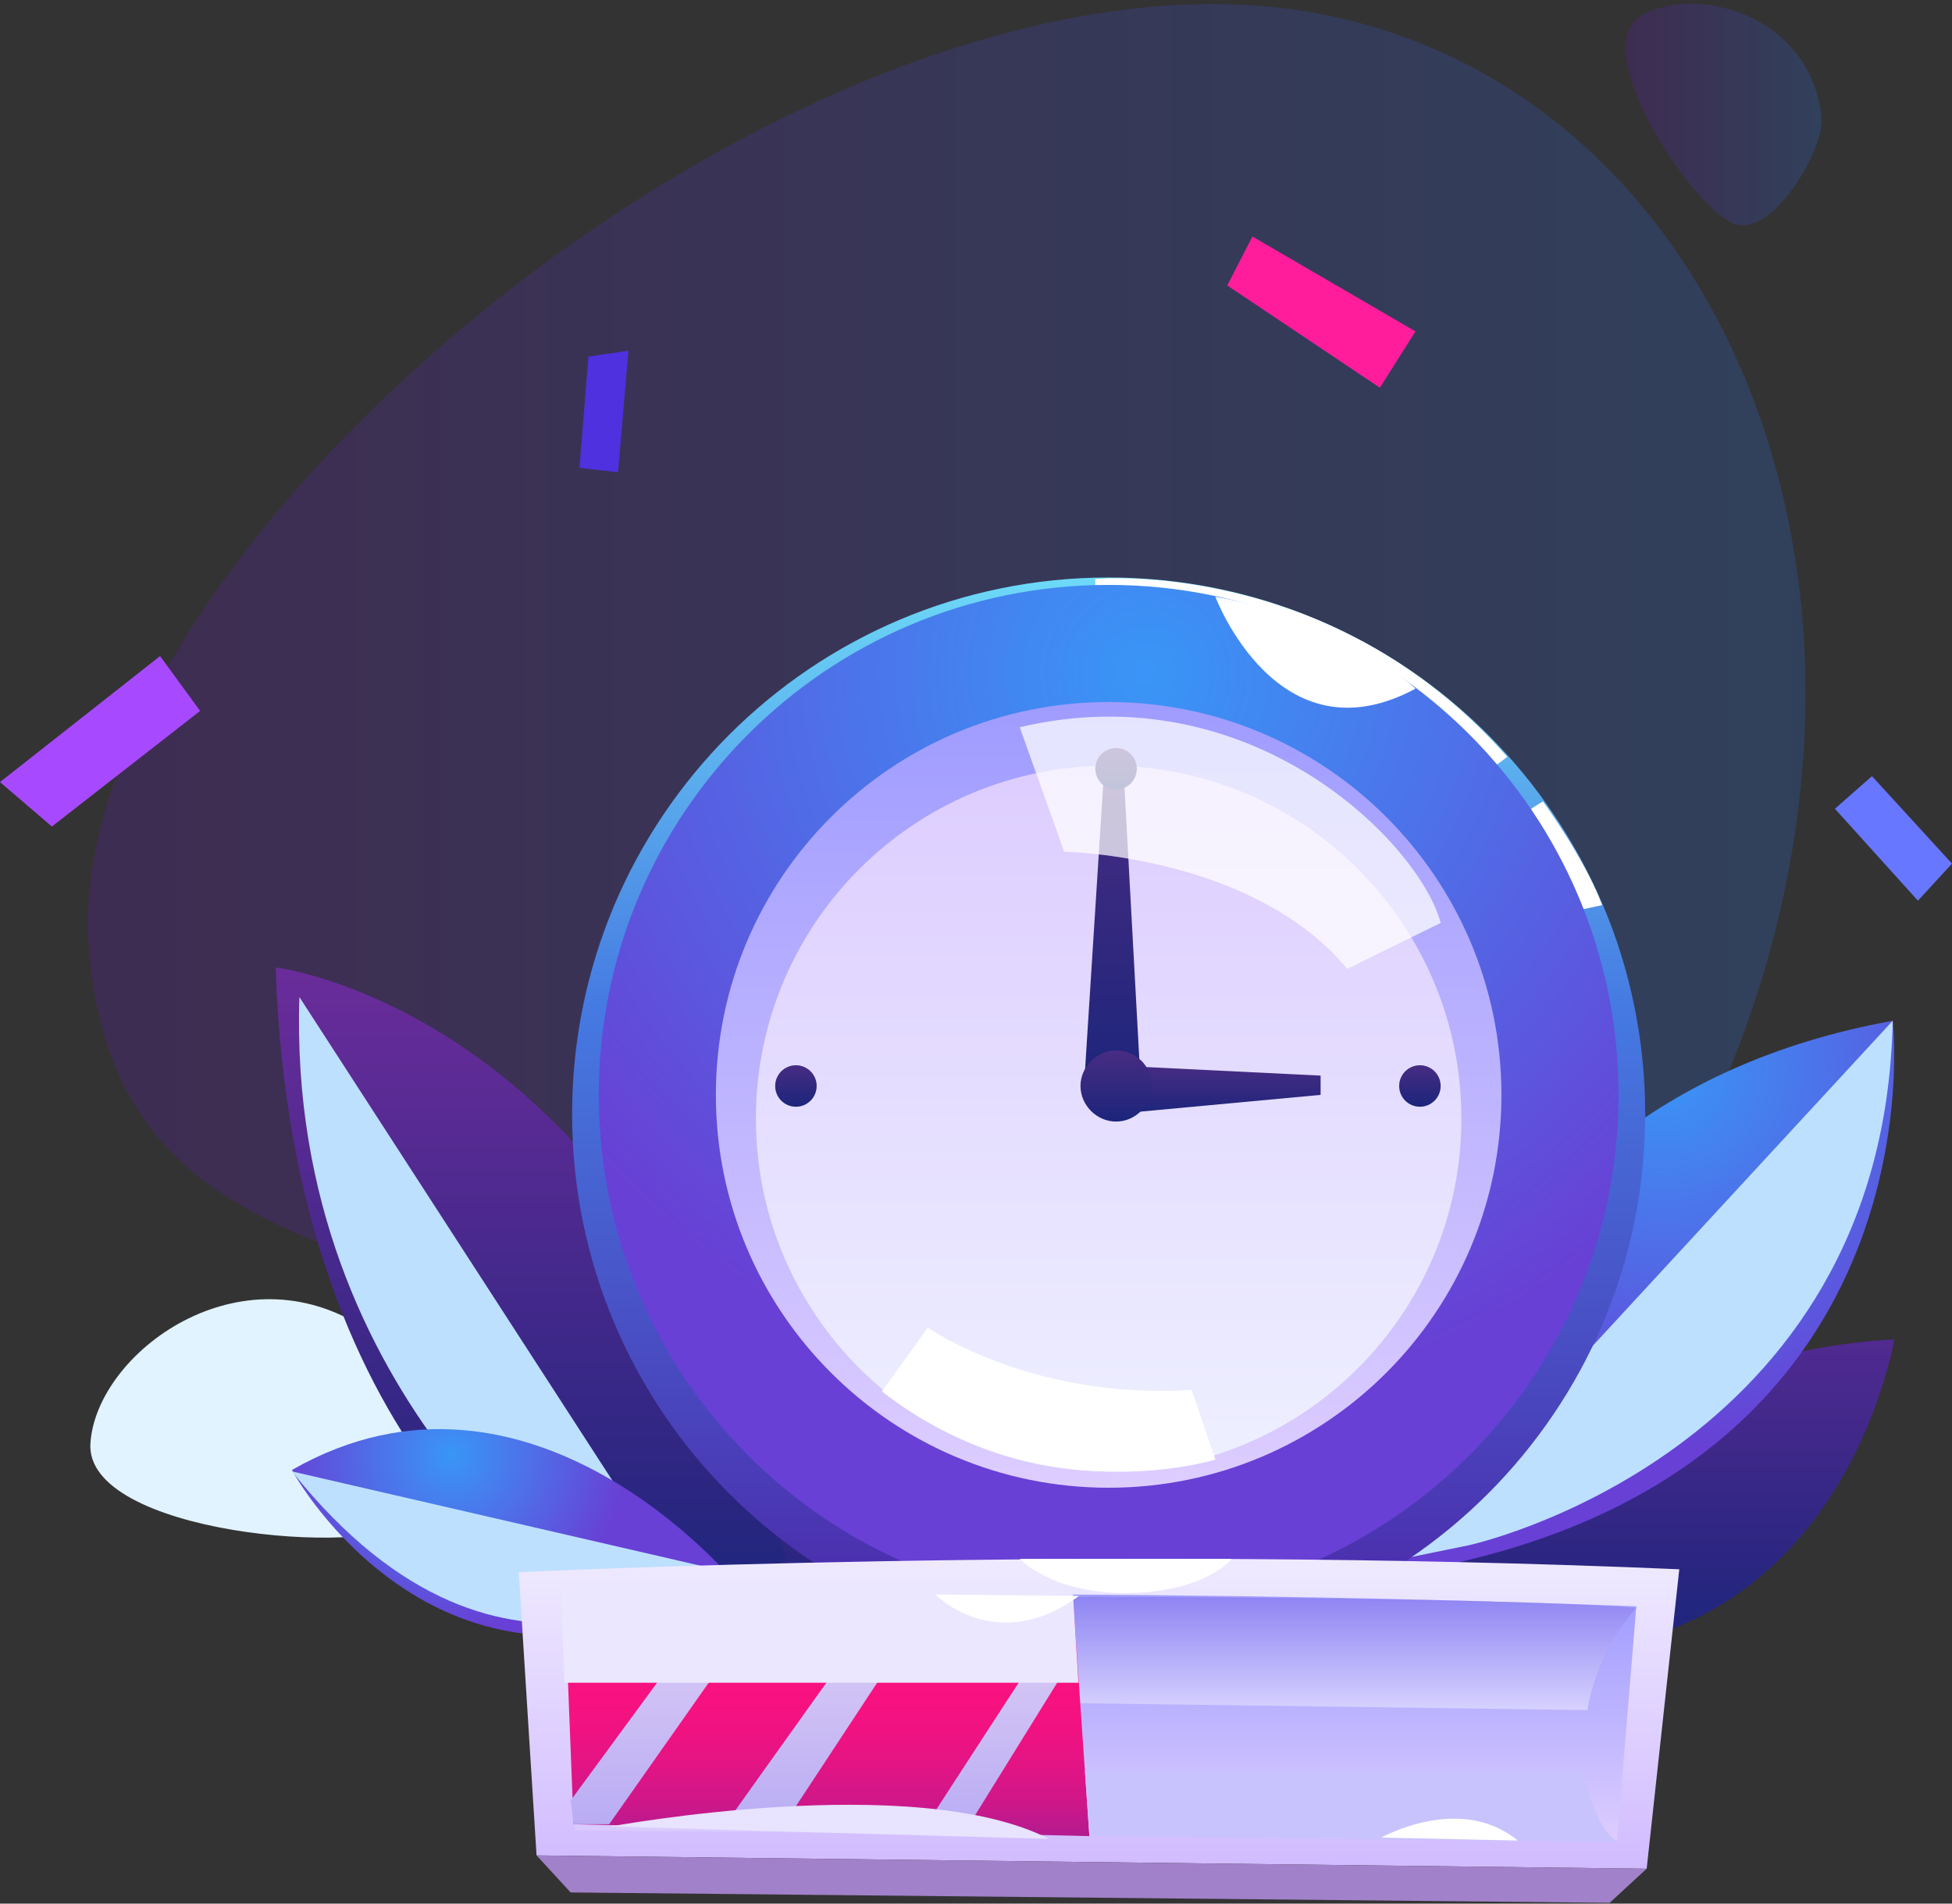 <svg width="400" height="390" viewBox="0 0 400 390" fill="none" xmlns="http://www.w3.org/2000/svg">
<rect x="0" y="0" width="400" height="390" fill="#333333" stroke="none"/>
<path opacity="0.2" d="M309.491 290.525C252.999 354.306 205.315 358.254 168.565 310.57C117.844 244.663 24.905 277.161 18.223 194.549C11.541 111.937 166.439 -15.626 269.097 2.597C371.754 20.821 413.971 172.681 309.491 290.525Z" fill="url(#paint0_linear_30_17420)"/>
<path d="M75.019 272.3C49.202 255.292 19.741 277.16 18.527 295.687C17.312 314.214 75.322 319.073 84.434 311.784C93.242 304.494 82.308 277.16 75.019 272.3Z" fill="#E1F3FF"/>
<path d="M256.644 48.459L290.053 67.897L282.764 79.438L251.481 58.482L256.644 48.459Z" fill="#FF1D9C"/>
<path d="M0 160.228L32.802 134.411L41.002 145.649L10.63 169.339L0 160.228Z" fill="#A74AFF"/>
<path d="M128.778 71.844L126.652 96.75L118.755 95.838L120.577 73.059L128.778 71.844Z" fill="#4F31E0"/>
<path d="M376.006 165.695L393.015 184.525L400 176.932L383.599 159.013L376.006 165.695Z" fill="#6877FF"/>
<path d="M231.435 298.117C231.435 300.546 229.613 302.369 227.183 302.369C224.753 302.369 222.931 300.546 222.931 298.117C222.931 295.687 224.753 293.865 227.183 293.865C229.613 293.865 231.435 295.687 231.435 298.117Z" fill="url(#paint1_linear_30_17420)"/>
<path d="M163.705 330.918C163.705 330.918 133.941 292.345 143.356 243.142C143.356 243.142 216.856 281.108 219.894 327.577L270.919 328.792C270.919 328.792 328.929 277.159 388.155 274.426C388.155 274.426 379.043 330.918 326.196 337.903L163.705 330.918Z" fill="url(#paint2_linear_30_17420)"/>
<path d="M285.801 319.681C285.801 319.681 289.142 227.046 387.851 209.127C387.851 209.127 398.178 297.813 297.95 320.288L285.801 319.681Z" fill="url(#paint3_radial_30_17420)"/>
<path d="M119.97 330.918C119.97 330.918 59.833 302.369 56.492 198.193C56.492 198.193 137.586 207.912 163.706 330.918H119.97Z" fill="url(#paint4_linear_30_17420)"/>
<path d="M387.851 209.127L285.801 319.681L300.684 316.644C300.987 316.644 386.029 298.117 387.851 209.127Z" fill="#BDE0FF"/>
<path d="M61.352 204.267L143.356 330.918L122.703 328.792C122.703 328.489 58.618 287.486 61.352 204.267Z" fill="#BDE0FF"/>
<path d="M150.646 324.236C150.646 324.236 108.733 273.211 59.834 301.153C59.834 301.457 91.117 358.253 150.646 324.236Z" fill="url(#paint5_radial_30_17420)"/>
<path d="M59.834 301.457L146.698 321.503C146.698 321.503 103.873 356.735 59.834 301.457Z" fill="#BDE0FF"/>
<path d="M227.183 338.208C287.905 338.208 337.13 288.984 337.13 228.262C337.13 167.54 287.905 118.315 227.183 118.315C166.461 118.315 117.236 167.54 117.236 228.262C117.236 288.984 166.461 338.208 227.183 338.208Z" fill="url(#paint6_linear_30_17420)"/>
<path d="M224.45 127.426V118.618C224.45 118.618 272.742 114.062 308.885 155.064L301.899 160.228C301.899 160.228 273.045 125.907 224.45 127.426Z" fill="white"/>
<path d="M308.884 168.732L316.174 164.177C316.174 164.177 324.678 175.718 328.322 185.437L319.818 187.259C319.818 187.563 315.87 178.148 308.884 168.732Z" fill="white"/>
<path d="M227.184 328.793C284.886 328.793 331.663 282.016 331.663 224.313C331.663 166.61 284.886 119.833 227.184 119.833C169.481 119.833 122.704 166.61 122.704 224.313C122.704 282.016 169.481 328.793 227.184 328.793Z" fill="url(#paint7_radial_30_17420)"/>
<path d="M227.183 304.799C271.634 304.799 307.669 268.764 307.669 224.313C307.669 179.862 271.634 143.827 227.183 143.827C182.732 143.827 146.697 179.862 146.697 224.313C146.697 268.764 182.732 304.799 227.183 304.799Z" fill="url(#paint8_linear_30_17420)"/>
<path d="M227.183 301.459C267.105 301.459 299.468 269.095 299.468 229.173C299.468 189.251 267.105 156.888 227.183 156.888C187.261 156.888 154.897 189.251 154.897 229.173C154.897 269.095 187.261 301.459 227.183 301.459Z" fill="url(#paint9_linear_30_17420)"/>
<path d="M222.02 224.313L226.272 157.494H230.22L233.865 224.313H222.02Z" fill="url(#paint10_linear_30_17420)"/>
<path d="M228.094 228.261L227.183 218.238L270.615 220.364V224.313L228.094 228.261Z" fill="url(#paint11_linear_30_17420)"/>
<path d="M235.991 222.49C235.991 226.439 232.65 229.78 228.702 229.78C224.754 229.78 221.413 226.439 221.413 222.49C221.413 218.542 224.754 215.201 228.702 215.201C232.65 215.201 235.991 218.238 235.991 222.49Z" fill="url(#paint12_linear_30_17420)"/>
<path d="M163.098 226.742C165.447 226.742 167.35 224.839 167.35 222.49C167.35 220.142 165.447 218.238 163.098 218.238C160.75 218.238 158.846 220.142 158.846 222.49C158.846 224.839 160.75 226.742 163.098 226.742Z" fill="url(#paint13_linear_30_17420)"/>
<path d="M290.965 226.742C293.313 226.742 295.217 224.839 295.217 222.49C295.217 220.142 293.313 218.238 290.965 218.238C288.617 218.238 286.713 220.142 286.713 222.49C286.713 224.839 288.617 226.742 290.965 226.742Z" fill="url(#paint14_linear_30_17420)"/>
<path d="M228.702 161.747C231.051 161.747 232.954 159.843 232.954 157.494C232.954 155.146 231.051 153.242 228.702 153.242C226.354 153.242 224.45 155.146 224.45 157.494C224.45 159.843 226.354 161.747 228.702 161.747Z" fill="url(#paint15_linear_30_17420)"/>
<path opacity="0.73" d="M208.96 148.99L218.072 174.503C218.072 174.503 256.644 175.11 276.082 198.497L295.217 189.081C290.965 172.984 256.644 137.753 208.96 148.99Z" fill="white"/>
<path d="M180.714 285.057L190.129 271.997C190.129 271.997 211.39 286.88 244.191 284.754L249.051 299.029C249.051 299.029 212.908 310.266 180.714 285.057Z" fill="white"/>
<path d="M249.051 122.262C249.051 122.262 261.807 156.279 290.053 141.093C290.053 140.789 273.348 126.514 249.051 122.262Z" fill="white"/>
<path d="M109.947 380.121L106.302 322.111C106.302 322.111 223.842 316.34 344.115 321.503L337.434 382.855L109.947 380.121Z" fill="url(#paint16_linear_30_17420)"/>
<path d="M117.844 374.958L115.718 327.274C115.718 327.274 223.235 324.844 335.308 329.096L331.359 377.084L117.844 374.958Z" fill="url(#paint17_linear_30_17420)"/>
<path opacity="0.4" d="M335.308 329.4C335.308 329.4 327.411 337.601 325.285 350.357L124.829 347.624L115.718 327.578C115.718 327.578 285.801 325.756 335.308 329.4Z" fill="url(#paint18_linear_30_17420)"/>
<path d="M115.718 327.578L117.54 373.744L223.235 376.173L219.894 327.578C219.894 327.578 183.751 325.452 115.718 327.578Z" fill="url(#paint19_linear_30_17420)"/>
<path d="M116.933 368.883L147.912 326.666H157.935L124.829 373.742H117.54L116.933 368.883Z" fill="url(#paint20_linear_30_17420)"/>
<path d="M148.216 374.35L182.233 326.666H191.648L160.061 374.654L148.216 374.35Z" fill="url(#paint21_linear_30_17420)"/>
<path d="M188.914 375.262L219.894 327.578L220.501 338.512L197.722 375.262H188.914Z" fill="url(#paint22_linear_30_17420)"/>
<path d="M109.947 380.122L116.932 387.715L329.84 389.841L337.433 382.855L109.947 380.122Z" fill="#A181C9"/>
<path d="M115 325.208L115.613 344.751H221L219.775 325.208C220.081 325.208 183.931 324.179 115 325.208Z" fill="#EAE7FF"/>
<path d="M191.648 326.666C191.648 326.666 204.101 339.422 221.109 326.969L191.648 326.666Z" fill="white"/>
<path d="M208.96 319.377C208.96 319.377 215.642 326.666 231.435 326.362C247.229 326.059 252.392 319.377 252.392 319.377C252.392 319.377 215.338 319.377 208.96 319.377Z" fill="white"/>
<path d="M125 374.219C125 374.219 187.424 362.646 215 376.751L125 374.219Z" fill="#E8E3FF"/>
<path d="M331.663 377.388C331.663 377.388 326.803 375.565 324.677 362.809H222.323L223.234 376.173L331.663 377.388Z" fill="#C9C3FD"/>
<path d="M283.067 376.477C283.067 376.477 299.165 367.365 311.01 377.084L283.067 376.477Z" fill="white"/>
<path opacity="0.2" d="M373.273 24.161C371.147 2.597 346.545 -3.478 335.915 3.508C325.285 10.797 348.064 44.51 355.961 46.029C363.857 47.851 373.88 30.235 373.273 24.161Z" fill="url(#paint23_linear_30_17420)"/>
<defs>
<linearGradient id="paint0_linear_30_17420" x1="18.014" y1="171.836" x2="369.979" y2="171.836" gradientUnits="userSpaceOnUse">
<stop stop-color="#6A11CB"/>
<stop offset="1" stop-color="#2575FC"/>
</linearGradient>
<linearGradient id="paint1_linear_30_17420" x1="227.158" y1="302.27" x2="227.158" y2="293.752" gradientUnits="userSpaceOnUse">
<stop stop-color="#1C257B"/>
<stop offset="1" stop-color="#482C83"/>
</linearGradient>
<linearGradient id="paint2_linear_30_17420" x1="264.657" y1="337.855" x2="264.657" y2="243.131" gradientUnits="userSpaceOnUse">
<stop stop-color="#1C257B"/>
<stop offset="1" stop-color="#6A2C9A"/>
</linearGradient>
<radialGradient id="paint3_radial_30_17420" cx="0" cy="0" r="1" gradientUnits="userSpaceOnUse" gradientTransform="translate(340.826 219.014) scale(78.05)">
<stop stop-color="#3996F7"/>
<stop offset="1" stop-color="#6840D5"/>
</radialGradient>
<linearGradient id="paint4_linear_30_17420" x1="110.009" y1="330.957" x2="110.009" y2="198.093" gradientUnits="userSpaceOnUse">
<stop stop-color="#1C257B"/>
<stop offset="1" stop-color="#6A2C9A"/>
</linearGradient>
<radialGradient id="paint5_radial_30_17420" cx="0" cy="0" r="1" gradientUnits="userSpaceOnUse" gradientTransform="translate(92.631 298.153) scale(35.395)">
<stop stop-color="#3996F7"/>
<stop offset="1" stop-color="#6840D5"/>
</radialGradient>
<linearGradient id="paint6_linear_30_17420" x1="227.158" y1="338.221" x2="227.158" y2="118.585" gradientUnits="userSpaceOnUse">
<stop stop-color="#4C25A6"/>
<stop offset="0.602" stop-color="#457AE2"/>
<stop offset="1" stop-color="#6DD9F7"/>
</linearGradient>
<radialGradient id="paint7_radial_30_17420" cx="0" cy="0" r="1" gradientUnits="userSpaceOnUse" gradientTransform="translate(234.825 138.263) scale(149.017)">
<stop stop-color="#3996F7"/>
<stop offset="1" stop-color="#6840D5"/>
</radialGradient>
<linearGradient id="paint8_linear_30_17420" x1="227.158" y1="304.67" x2="227.158" y2="143.934" gradientUnits="userSpaceOnUse">
<stop stop-color="#DDCDFF"/>
<stop offset="1" stop-color="#9F9CFF"/>
</linearGradient>
<linearGradient id="paint9_linear_30_17420" x1="227.158" y1="301.505" x2="227.158" y2="156.823" gradientUnits="userSpaceOnUse">
<stop stop-color="#EEF0FF"/>
<stop offset="1" stop-color="#DDCDFF"/>
</linearGradient>
<linearGradient id="paint10_linear_30_17420" x1="227.971" y1="224.302" x2="227.971" y2="157.608" gradientUnits="userSpaceOnUse">
<stop stop-color="#1C257B"/>
<stop offset="1" stop-color="#482C83"/>
</linearGradient>
<linearGradient id="paint11_linear_30_17420" x1="249" y1="228.331" x2="249" y2="218.291" gradientUnits="userSpaceOnUse">
<stop stop-color="#1C257B"/>
<stop offset="1" stop-color="#482C83"/>
</linearGradient>
<linearGradient id="paint12_linear_30_17420" x1="228.764" y1="229.689" x2="228.764" y2="215.052" gradientUnits="userSpaceOnUse">
<stop stop-color="#1C257B"/>
<stop offset="1" stop-color="#482C83"/>
</linearGradient>
<linearGradient id="paint13_linear_30_17420" x1="163.207" y1="226.63" x2="163.207" y2="218.111" gradientUnits="userSpaceOnUse">
<stop stop-color="#1C257B"/>
<stop offset="1" stop-color="#482C83"/>
</linearGradient>
<linearGradient id="paint14_linear_30_17420" x1="290.883" y1="226.63" x2="290.883" y2="218.111" gradientUnits="userSpaceOnUse">
<stop stop-color="#1C257B"/>
<stop offset="1" stop-color="#482C83"/>
</linearGradient>
<linearGradient id="paint15_linear_30_17420" x1="228.764" y1="161.868" x2="228.764" y2="153.349" gradientUnits="userSpaceOnUse">
<stop stop-color="#1C257B"/>
<stop offset="1" stop-color="#482C83"/>
</linearGradient>
<linearGradient id="paint16_linear_30_17420" x1="225.162" y1="382.757" x2="225.162" y2="319.397" gradientUnits="userSpaceOnUse">
<stop stop-color="#D1BBFF"/>
<stop offset="1" stop-color="#EFEAFF"/>
</linearGradient>
<linearGradient id="paint17_linear_30_17420" x1="225.553" y1="377.373" x2="225.553" y2="326.835" gradientUnits="userSpaceOnUse">
<stop stop-color="#DDCDFF"/>
<stop offset="1" stop-color="#9F9CFF"/>
</linearGradient>
<linearGradient id="paint18_linear_30_17420" x1="225.553" y1="350.181" x2="225.553" y2="327.024" gradientUnits="userSpaceOnUse">
<stop stop-color="white"/>
<stop offset="1" stop-color="#7460E0"/>
</linearGradient>
<linearGradient id="paint19_linear_30_17420" x1="169.398" y1="376.219" x2="169.398" y2="326.592" gradientUnits="userSpaceOnUse">
<stop stop-color="#B31A8F"/>
<stop offset="0.009" stop-color="#B51A8F"/>
<stop offset="0.149" stop-color="#D01789"/>
<stop offset="0.301" stop-color="#E41484"/>
<stop offset="0.472" stop-color="#F31281"/>
<stop offset="0.676" stop-color="#FB117F"/>
<stop offset="1" stop-color="#FE117E"/>
</linearGradient>
<linearGradient id="paint20_linear_30_17420" x1="137.381" y1="373.769" x2="137.381" y2="326.591" gradientUnits="userSpaceOnUse">
<stop stop-color="#B9ACF4"/>
<stop offset="1" stop-color="#E1D1F5"/>
</linearGradient>
<linearGradient id="paint21_linear_30_17420" x1="169.852" y1="374.758" x2="169.852" y2="326.632" gradientUnits="userSpaceOnUse">
<stop stop-color="#B9ACF4"/>
<stop offset="1" stop-color="#E1D1F5"/>
</linearGradient>
<linearGradient id="paint22_linear_30_17420" x1="204.766" y1="375.379" x2="204.766" y2="327.478" gradientUnits="userSpaceOnUse">
<stop stop-color="#B9ACF4"/>
<stop offset="1" stop-color="#E1D1F5"/>
</linearGradient>
<linearGradient id="paint23_linear_30_17420" x1="333.14" y1="23.456" x2="373.299" y2="23.456" gradientUnits="userSpaceOnUse">
<stop stop-color="#6A11CB"/>
<stop offset="1" stop-color="#2575FC"/>
</linearGradient>
</defs>
</svg>
